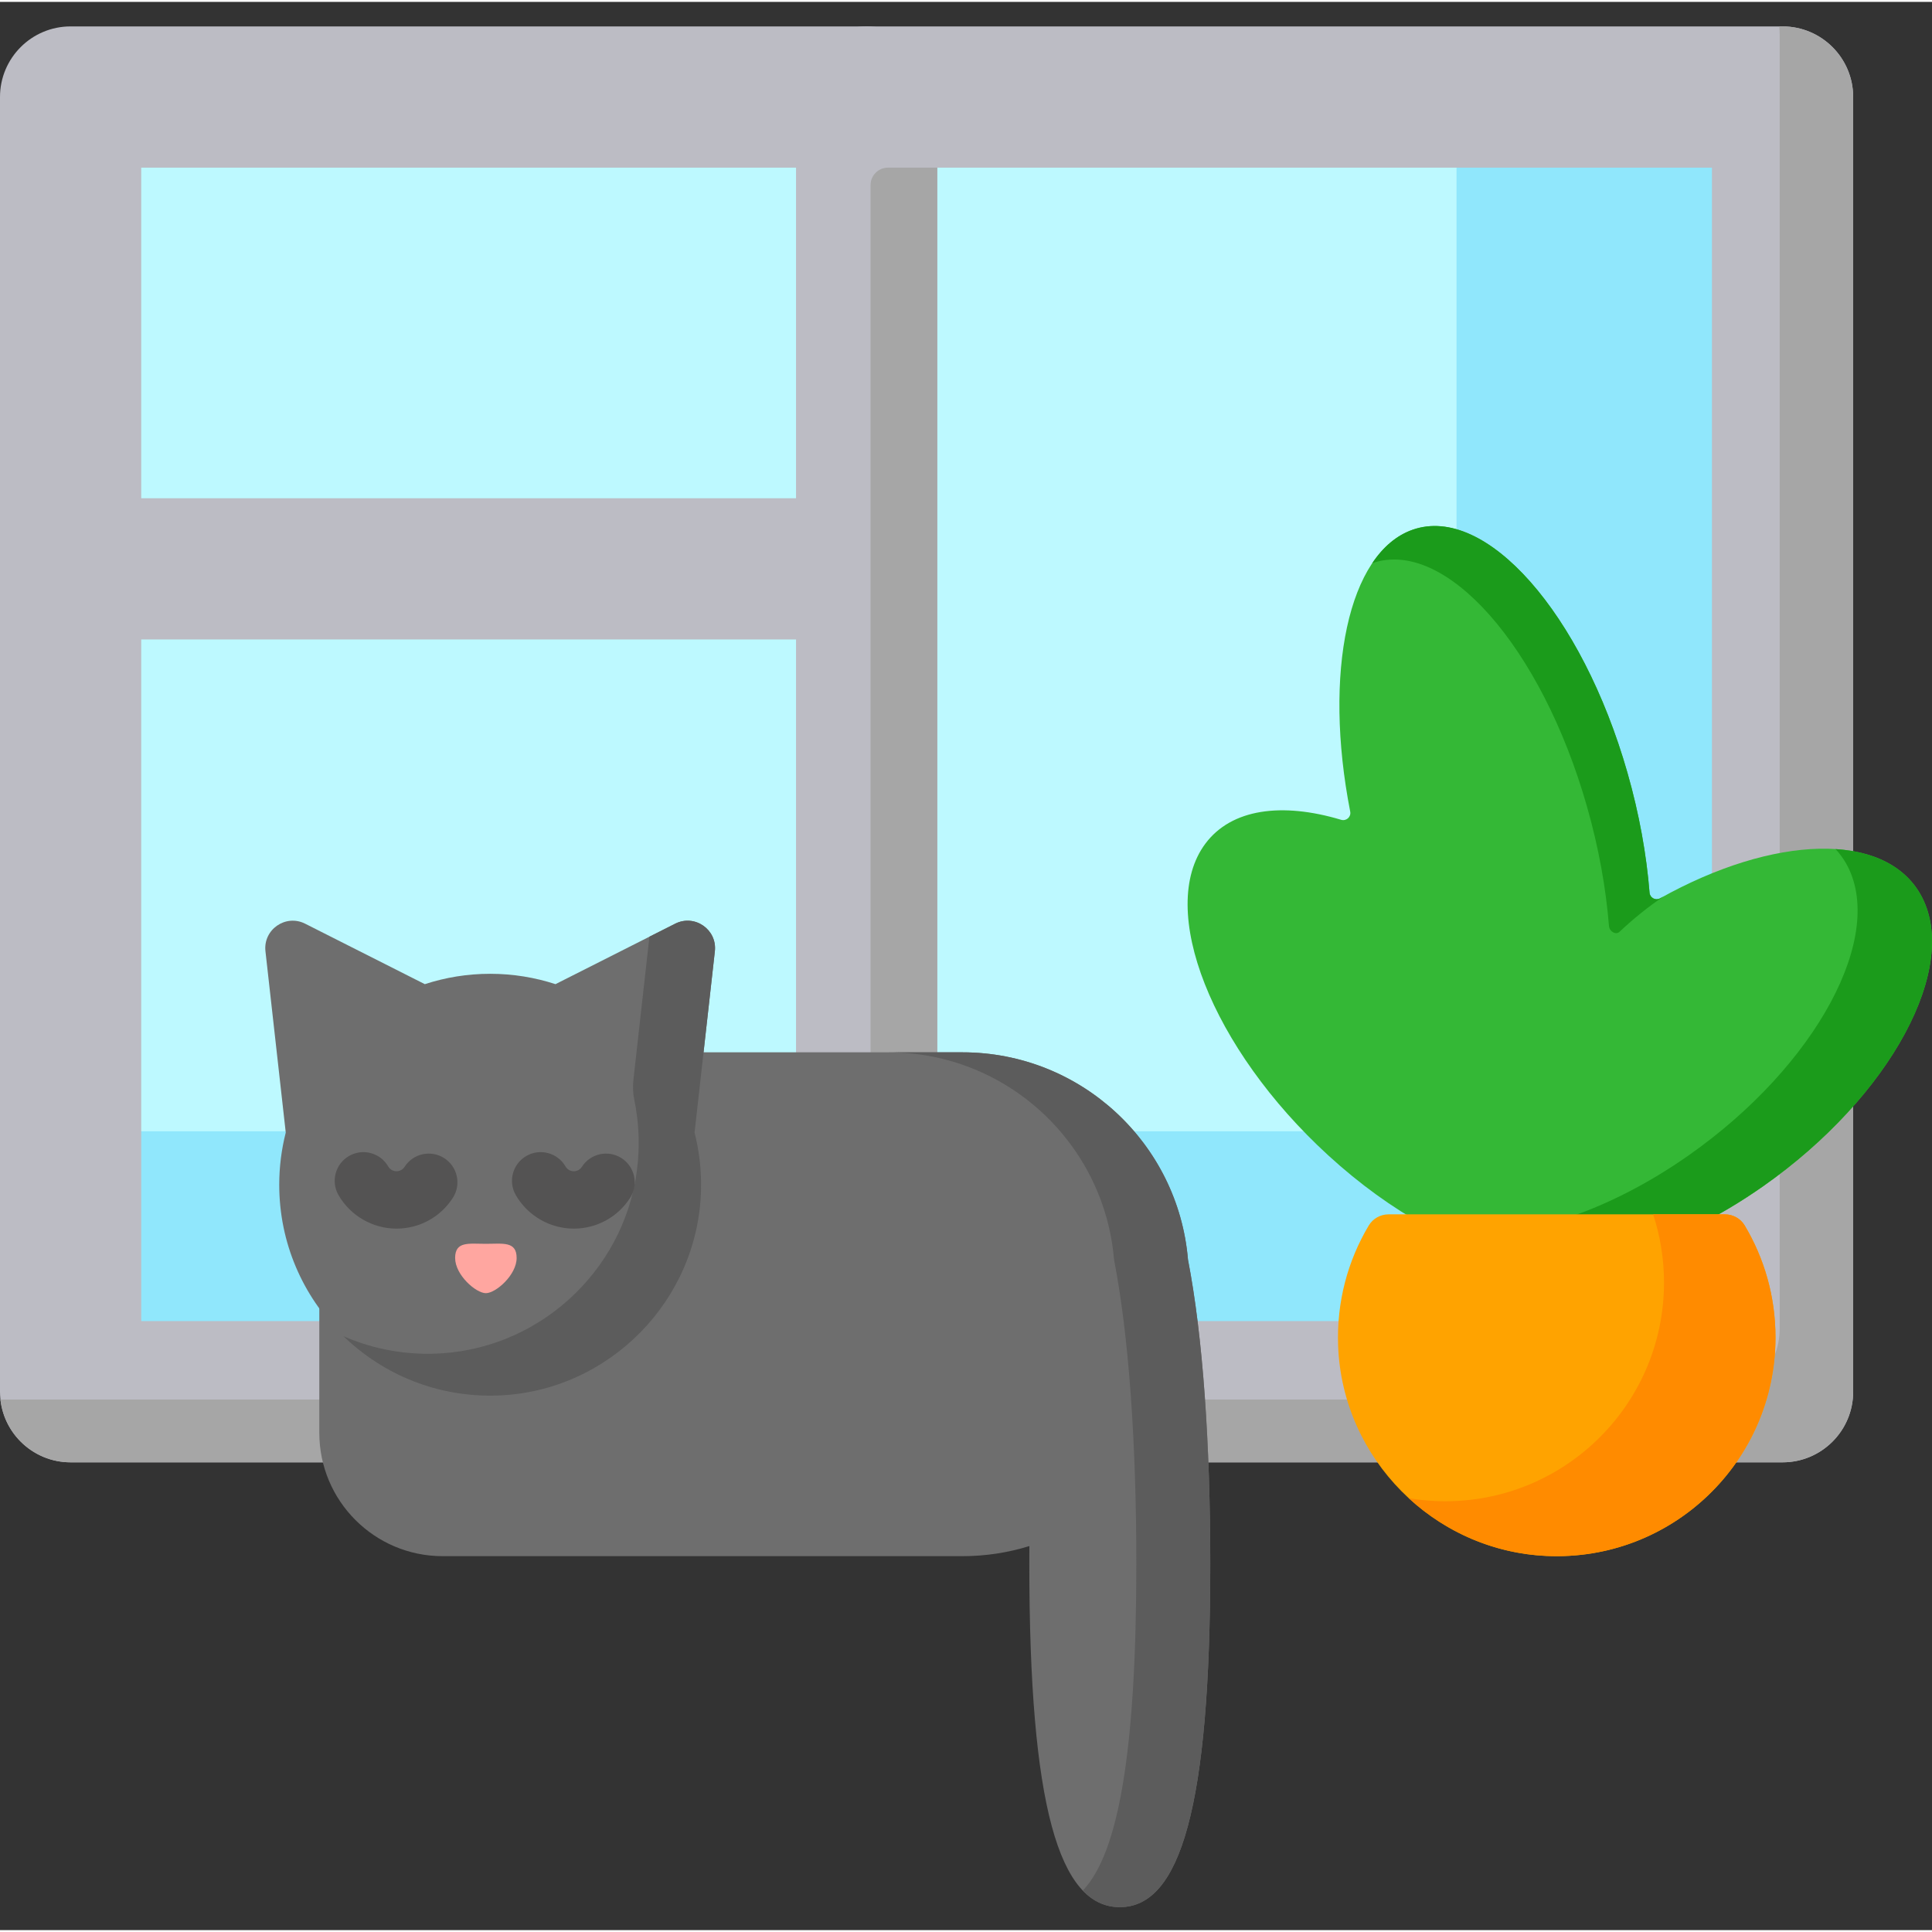 <svg height="511pt" viewBox="0 -6 512 511" width="511pt" xmlns="http://www.w3.org/2000/svg"><rect x="0" y="-6" width="512" height="511" fill="#333333" stroke="none"/><path d="m18.715 19.215h453.68v343.102h-453.68zm0 0" fill="#bdf9ff"/><path d="m385.996 19.215v241.004c0 18.27-14.809 33.082-33.078 33.082h-334.203v69.016h453.68v-343.102zm0 0" fill="#90e7fc"/><path d="m229.672.5c-10.336 0-18.715 8.379-18.715 18.715v106.32h-192.242c-10.336 0-18.715 8.379-18.715 18.719 0 10.336 8.379 18.715 18.715 18.715h192.242v217.035c0 10.336 8.379 18.715 18.715 18.715s18.715-8.379 18.715-18.715v-360.789c0-10.336-8.379-18.715-18.715-18.715zm0 0" fill="#bcbcc4"/><path d="m472.395 381.031h-453.68c-10.336 0-18.715-8.379-18.715-18.715v-343.102c0-10.336 8.379-18.715 18.715-18.715h453.68c10.336 0 18.715 8.379 18.715 18.715v343.102c0 10.336-8.379 18.715-18.715 18.715zm-434.965-37.43h416.25v-305.672h-416.25zm0 0" fill="#bcbcc4"/><path d="m472.395.5h-.883c.074.684.121 1.375.121 2.078v343.102c0 10.336-8.379 18.715-18.715 18.715h-452.797c1.035 9.359 8.961 16.637 18.594 16.637h453.68c10.336 0 18.715-8.379 18.715-18.715v-343.102c0-10.336-8.379-18.715-18.715-18.715zm0 0" fill="#a6a6a6"/><path d="m235.32 37.93c-2.543 0-4.609 2.062-4.609 4.609v337.465c0 7.141-3.996 13.34-9.875 16.496 2.844 1.527 6.129 2.344 9.617 2.203 10.113-.414 17.934-9.09 17.934-19.215v-341.559zm0 0" fill="#a6a6a6"/><path d="m314.828 327.309c-2.59-30.766-28.371-54.934-59.809-54.934h-113.527c-31.406 0-56.871 25.461-56.871 56.867v43.961c0 18.059 14.641 32.699 32.699 32.699h137.699c6.191 0 12.16-.938 17.777-2.68-.008 1.559-.016 3.125-.016 4.703 0 64.086 7.863 90.988 23.98 90.988 16.113 0 23.977-26.902 23.977-90.988-.004-31.934-1.957-60.246-5.91-80.617zm0 0" fill="#6e6e6e"/><path d="m314.828 327.309c-2.59-30.766-28.367-54.934-59.809-54.934h-19.598c31.441 0 57.219 24.168 59.812 54.934 3.953 20.371 5.906 48.684 5.906 80.617 0 49.363-4.672 76.645-14.18 86.586 2.836 2.961 6.098 4.402 9.797 4.402 16.113 0 23.977-26.902 23.977-90.988 0-31.934-1.953-60.246-5.906-80.617zm0 0" fill="#5c5c5c"/><path d="m178.934 238.285-31.723 16.027c-5.453-1.777-11.27-2.746-17.312-2.746-6.047 0-11.863.969-17.316 2.746l-31.723-16.027c-5.16-2.605-11.156 1.559-10.512 7.309l5.379 48.051c-1.125 4.418-1.727 9.047-1.727 13.816 0 30.871 25.027 55.895 55.895 55.895 30.871 0 55.898-25.023 55.898-55.895 0-4.77-.602-9.398-1.727-13.816l5.379-48.051c.645-5.75-5.348-9.914-10.512-7.309zm0 0" fill="#6e6e6e"/><path d="m178.934 238.285-6.828 3.449-4.242 37.895c-.203 1.805-.121 3.633.246 5.418 1.066 5.168 1.418 10.598.945 16.18-2.324 27.316-24.594 49.125-51.949 50.918-9.312.609-18.164-1.078-26.074-4.531 10.516 10.18 25 16.277 40.918 15.707 29.438-1.055 53.23-25.25 53.832-54.695.105-5.18-.5-10.203-1.715-14.98l5.379-48.051c.645-5.75-5.348-9.914-10.512-7.309zm0 0" fill="#5c5c5c"/><path d="m105.078 319.098c-6.309 0-12.191-3.395-15.355-8.859-2.105-3.633-.867-8.285 2.766-10.387 3.637-2.105 8.285-.867 10.391 2.766.461.797 1.285 1.273 2.199 1.273.871 0 1.668-.438 2.141-1.172 2.266-3.535 6.969-4.566 10.504-2.301s4.562 6.969 2.297 10.504c-3.281 5.117-8.867 8.176-14.941 8.176zm0 0" fill="#545353"/><path d="m152.062 319.098c-6.309 0-12.195-3.395-15.359-8.859-2.102-3.633-.863-8.285 2.77-10.387 3.633-2.105 8.285-.867 10.391 2.766.461.797 1.281 1.273 2.199 1.273.871 0 1.668-.438 2.141-1.172 2.266-3.535 6.969-4.566 10.504-2.301 3.535 2.266 4.562 6.969 2.297 10.504-3.281 5.117-8.867 8.176-14.941 8.176zm0 0" fill="#545353"/><path d="m508.906 230.445c-9.582-16.742-38.93-15.684-68.969 1.121-1.195.668-2.68-.129-2.789-1.496-.805-10.074-2.727-20.84-5.852-31.773-12.102-42.352-37.59-71.191-56.934-64.41-17.156 6.008-23.711 38.012-16.539 74.711.273 1.395-1.047 2.562-2.41 2.156-15.676-4.695-29.059-2.941-35.973 6.316-12.93 17.32 1.648 54.309 32.562 82.613 16.734 15.328 34.824 24.949 49.949 27.816 16.523 3.957 41.488-2.918 65.285-19.625 33.875-23.781 52.531-58.449 41.668-77.43zm0 0" fill="#34b836"/><path d="m420.547 207.172c3.125 10.938 5.047 21.699 5.852 31.773.109 1.367 1.793 2.434 2.789 1.496 3.84-3.625 7.758-6.734 11.68-9.383-.309.168-.617.332-.93.504-1.195.668-2.68-.129-2.789-1.492-.805-10.074-2.727-20.84-5.852-31.773-12.102-42.355-37.59-71.191-56.934-64.414-4.227 1.48-7.805 4.543-10.695 8.859 19.34-6.703 44.793 22.117 56.879 64.43zm0 0" fill="#1b9b1b"/><path d="m508.906 230.445c-4.211-7.355-12.238-11.273-22.461-11.93 1.035 1.129 1.961 2.367 2.746 3.73 10.863 18.98-7.793 53.648-41.668 77.43-23.797 16.707-48.762 23.586-65.285 19.629-1.57-.301-3.184-.688-4.812-1.129 8.559 4.727 16.918 7.883 24.527 9.324 16.523 3.957 41.488-2.918 65.285-19.625 33.875-23.781 52.531-58.449 41.668-77.43zm0 0" fill="#1b9b1b"/><path d="m362.738 318.262c-5.539 9.277-8.562 20.234-8.121 31.926 1.137 29.898 25.324 54.289 55.215 55.652 33.254 1.516 60.691-24.992 60.691-57.91 0-10.852-2.984-21-8.172-29.684-1.098-1.836-3.109-2.934-5.25-2.934h-89.105c-2.145 0-4.156 1.105-5.258 2.949zm0 0" fill="#ffa300"/><path d="m462.352 318.246c-1.098-1.836-3.109-2.934-5.25-2.934h-19.004c1.863 5.684 2.879 11.754 2.879 18.062 0 32.918-27.438 59.43-60.691 57.91-2.363-.109-4.684-.375-6.965-.762 9.719 8.965 22.488 14.676 36.512 15.316 33.254 1.516 60.688-24.992 60.688-57.91.004-10.852-2.98-21-8.168-29.684zm0 0" fill="#ff8b00"/><path d="m136.914 326.875c0 4.5-5.508 9.328-8.152 9.328s-8.148-4.828-8.148-9.328c0-4.504 3.648-3.75 8.148-3.75s8.152-.75 8.152 3.75zm0 0" fill="#ffa6a0"/></svg>